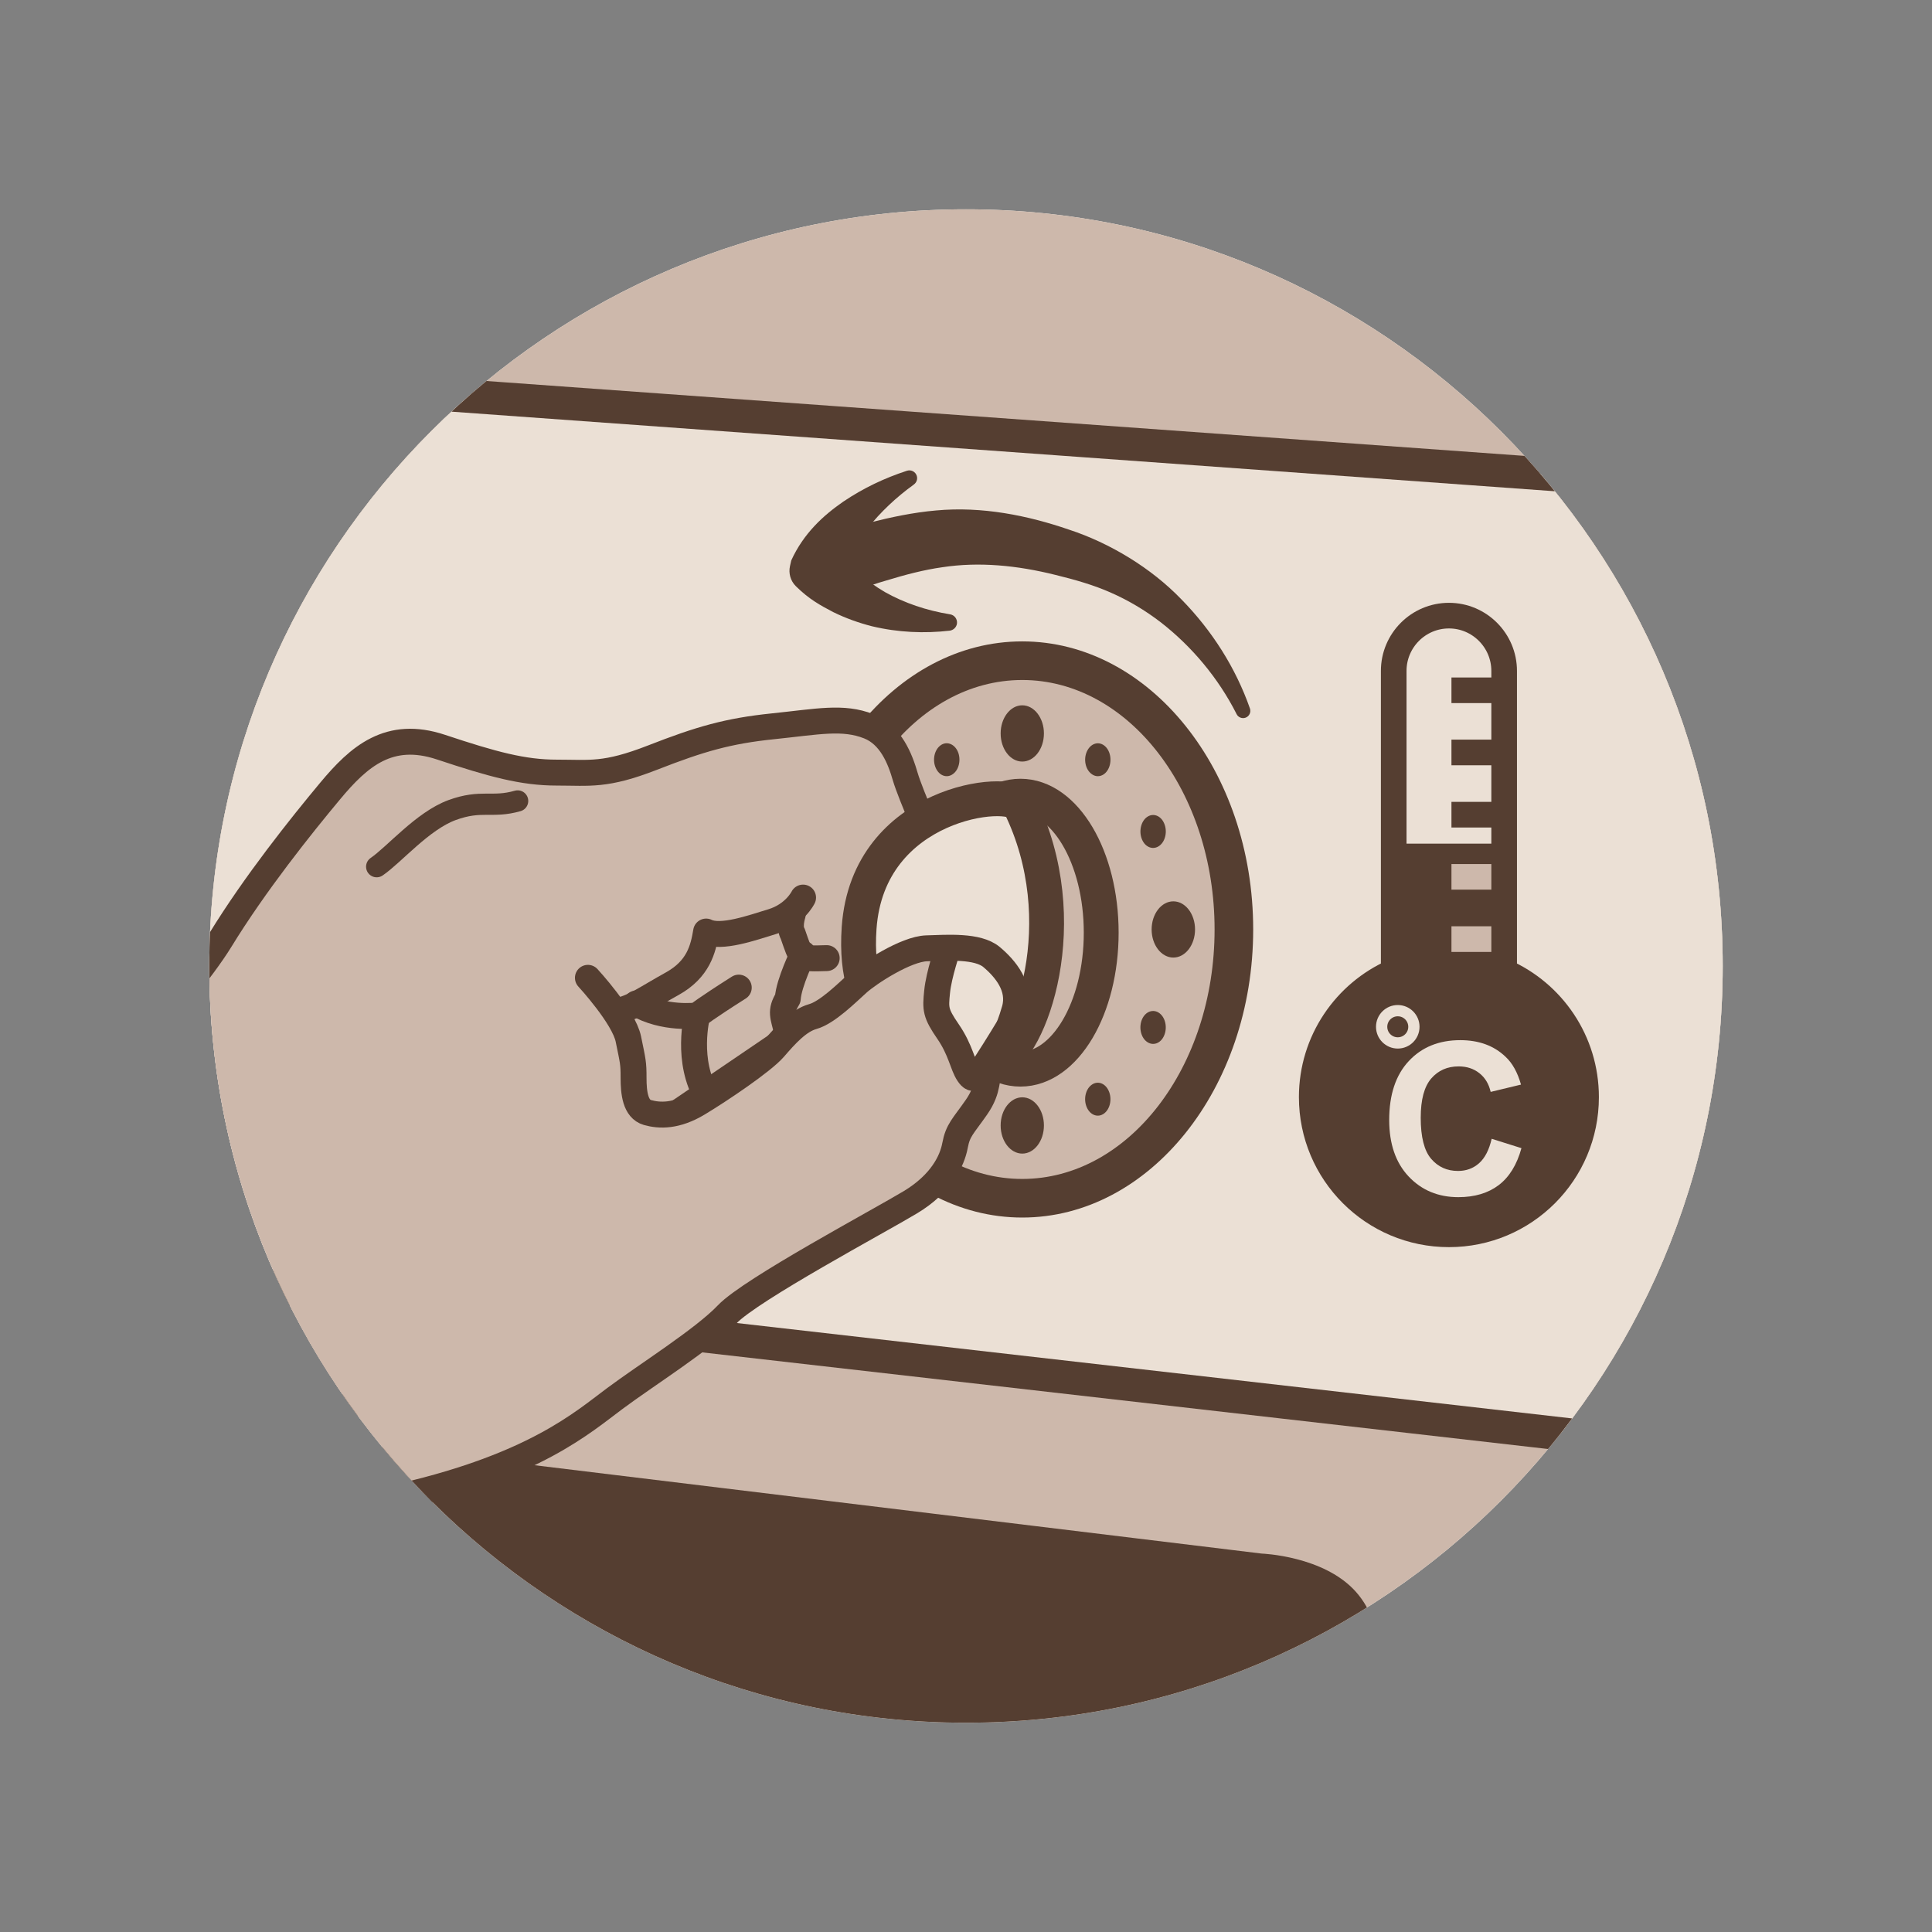 <?xml version="1.0" encoding="utf-8"?>
<!-- Generator: Adobe Illustrator 16.0.0, SVG Export Plug-In . SVG Version: 6.00 Build 0)  -->
<!DOCTYPE svg PUBLIC "-//W3C//DTD SVG 1.1//EN" "http://www.w3.org/Graphics/SVG/1.1/DTD/svg11.dtd">
<svg version="1.1" id="Layer_1" xmlns="http://www.w3.org/2000/svg" xmlns:xlink="http://www.w3.org/1999/xlink" x="0px" y="0px"
	 width="60px" height="60px" viewBox="0 0 60 60" enable-background="new 0 0 60 60" xml:space="preserve">
<rect x="0" y="0" width="60" height="60" fill="#808080" stroke="none"/>
<g>
	<defs>
		<path id="SVGID_29_" d="M30,53.5C17.042,53.5,6.5,42.959,6.5,30S17.042,6.5,30,6.5S53.5,17.041,53.5,30S42.958,53.5,30,53.5z"/>
	</defs>
	<clipPath id="SVGID_2_">
		<use xlink:href="#SVGID_29_"  overflow="visible"/>
	</clipPath>
	<rect x="0.625" y="0.625" clip-path="url(#SVGID_2_)" fill="#FFFCF5" width="58.75" height="58.75"/>
	<polygon clip-path="url(#SVGID_2_)" fill="#CDB8AB" stroke="#553E31" stroke-miterlimit="10" points="-9.126,52.096 60.823,62.368 
		64.492,3.096 13.375,-1.47 	"/>
	<path clip-path="url(#SVGID_2_)" fill="#553E31" d="M7.84,44.439l31.344,3.809c0,0,1.933,0.068,2.927,1.19
		c0.996,1.121,0.67,2.732,0.67,2.732l-0.639,11.831L3.898,58.61L7.84,44.439z"/>
	<polygon clip-path="url(#SVGID_2_)" fill="#EBE0D5" stroke="#553E31" stroke-width="1.028" stroke-miterlimit="10" points="
		8.404,11.864 61.896,15.723 60.677,45.922 1.226,39.131 	"/>
	<g clip-path="url(#SVGID_2_)">
		<defs>
			<path id="XMLID_4_" d="M46.713,30.175v-9.339c0-0.946-0.769-1.717-1.714-1.717c-0.949,0-1.716,0.771-1.716,1.717v9.339
				c-1.5,0.658-2.546,2.155-2.546,3.897c0,2.354,1.907,4.261,4.262,4.261c2.352,0,4.258-1.906,4.258-4.261
				C49.257,32.33,48.212,30.833,46.713,30.175z"/>
		</defs>
		<use xlink:href="#XMLID_4_"  overflow="visible" fill="#EBE0D5"/>
		<clipPath id="XMLID_2_">
			<use xlink:href="#XMLID_4_"  overflow="visible"/>
		</clipPath>
		<rect x="39.861" y="26.2" clip-path="url(#XMLID_2_)" fill="#553E31" width="9.919" height="12.719"/>
		
			<line clip-path="url(#XMLID_2_)" fill="none" stroke="#553E31" stroke-width="0.796" stroke-miterlimit="10" x1="45.076" y1="21.438" x2="46.713" y2="21.438"/>
		
			<line clip-path="url(#XMLID_2_)" fill="none" stroke="#553E31" stroke-width="0.796" stroke-miterlimit="10" x1="45.076" y1="23.368" x2="46.713" y2="23.368"/>
		
			<line clip-path="url(#XMLID_2_)" fill="none" stroke="#553E31" stroke-width="0.796" stroke-miterlimit="10" x1="45.076" y1="25.301" x2="46.713" y2="25.301"/>
		
			<line clip-path="url(#XMLID_2_)" fill="none" stroke="#CDB8AB" stroke-width="0.796" stroke-miterlimit="10" x1="45.076" y1="27.231" x2="46.713" y2="27.231"/>
		
			<line clip-path="url(#XMLID_2_)" fill="none" stroke="#CDB8AB" stroke-width="0.796" stroke-miterlimit="10" x1="45.076" y1="29.165" x2="46.713" y2="29.165"/>
		
			<use xlink:href="#XMLID_4_"  overflow="visible" fill="none" stroke="#553E31" stroke-width="0.796" stroke-linecap="round" stroke-linejoin="round" stroke-miterlimit="10"/>
	</g>
	<g clip-path="url(#SVGID_2_)">
		<path fill="#EBE0D5" d="M46.325,35.366l0.925,0.291c-0.142,0.516-0.377,0.897-0.706,1.148c-0.328,0.248-0.746,0.374-1.254,0.374
			c-0.625,0-1.14-0.215-1.543-0.642c-0.403-0.428-0.604-1.014-0.604-1.754c0-0.784,0.202-1.396,0.607-1.829
			c0.404-0.434,0.938-0.651,1.6-0.651c0.575,0,1.044,0.17,1.403,0.513c0.216,0.199,0.377,0.49,0.483,0.867l-0.942,0.227
			c-0.056-0.246-0.171-0.439-0.349-0.58c-0.179-0.142-0.391-0.212-0.646-0.212c-0.349,0-0.632,0.124-0.85,0.375
			c-0.218,0.252-0.327,0.657-0.327,1.221c0,0.593,0.107,1.019,0.322,1.272c0.216,0.253,0.493,0.379,0.837,0.379
			c0.253,0,0.471-0.079,0.652-0.239C46.116,35.963,46.246,35.711,46.325,35.366z"/>
	</g>
	
		<circle clip-path="url(#SVGID_2_)" fill="none" stroke="#EBE0D5" stroke-width="0.35" stroke-miterlimit="10" cx="43.409" cy="31.888" r="0.501"/>
	<g clip-path="url(#SVGID_2_)">
		<g>
			<path fill="#CDB8AB" d="M31.747,37.213c-3.623,0-6.571-3.745-6.571-8.348s2.948-8.347,6.571-8.347
				c3.624,0,6.572,3.744,6.572,8.347S35.371,37.213,31.747,37.213z"/>
			<path fill="#553E31" d="M31.747,21.118c3.3,0,5.973,3.469,5.973,7.747s-2.673,7.748-5.973,7.748c-3.299,0-5.971-3.47-5.971-7.748
				S28.448,21.118,31.747,21.118 M31.747,19.919c-3.954,0-7.171,4.013-7.171,8.946s3.217,8.947,7.171,8.947
				c3.955,0,7.172-4.014,7.172-8.947S35.702,19.919,31.747,19.919L31.747,19.919z"/>
		</g>
		<g>
			<g>
				<path fill="#553E31" d="M25.222,16.99c0.515-0.521,1.158-0.58,1.803-0.765c0.647-0.162,1.332-0.31,2.043-0.372
					c1.436-0.134,2.859,0.158,4.127,0.594c1.275,0.416,2.558,1.195,3.491,2.163c0.957,0.976,1.688,2.128,2.132,3.392
					c0.041,0.117-0.021,0.246-0.138,0.287c-0.108,0.038-0.227-0.012-0.276-0.111L38.4,22.17c-0.563-1.113-1.39-2.097-2.352-2.844
					c-0.484-0.372-1.007-0.683-1.554-0.923c-0.522-0.232-1.11-0.401-1.713-0.548c-1.199-0.299-2.379-0.413-3.516-0.239
					c-0.572,0.08-1.147,0.231-1.743,0.413c-0.598,0.161-1.187,0.485-1.914,0.316c-0.434-0.102-0.703-0.535-0.602-0.969
					C25.042,17.228,25.122,17.093,25.222,16.99z"/>
			</g>
			<g>
				<path fill="#553E31" d="M28.372,15.054c-0.535,0.386-1.034,0.854-1.423,1.351c-0.389,0.495-0.66,1.05-0.692,1.525v0.001
					l-0.144-0.802c0.075,0.17,0.33,0.464,0.558,0.668c0.242,0.221,0.517,0.419,0.814,0.592c0.6,0.337,1.29,0.571,2.018,0.689
					c0.14,0.021,0.236,0.151,0.216,0.291c-0.018,0.116-0.114,0.203-0.225,0.217c-0.782,0.09-1.602,0.058-2.418-0.138
					c-0.406-0.104-0.809-0.247-1.2-0.439c-0.402-0.211-0.744-0.395-1.158-0.802c-0.171-0.168-0.233-0.406-0.185-0.624l0.04-0.178
					l0,0c0.384-0.843,1-1.401,1.618-1.828c0.63-0.424,1.281-0.73,1.974-0.957c0.127-0.042,0.263,0.027,0.305,0.154
					c0.034,0.103-0.005,0.211-0.088,0.271L28.372,15.054z"/>
			</g>
		</g>
		
			<path fill="#CDB8AB" stroke="#553E31" stroke-width="0.805" stroke-linecap="round" stroke-linejoin="round" stroke-miterlimit="10" d="
			M-9.212,44.354c0,0,8.511-5.78,9.66-7.288c1.149-1.51,5.314-6.106,6.391-7.865c1.078-1.761,2.514-3.556,3.412-4.633
			c0.896-1.077,1.831-1.902,3.446-1.364c1.617,0.538,2.551,0.79,3.592,0.79c1.041,0,1.507,0.107,2.979-0.467
			c1.473-0.575,2.333-0.826,3.735-0.971c1.398-0.144,2.174-0.317,2.979,0c0.683,0.27,0.971,1.007,1.131,1.562
			c0.162,0.559,0.925,2.289,1.077,2.587c0.208,0.399,0.147,0.918-0.149,1.459c-0.245,0.447-0.999,1.181-0.999,1.181l-0.592,0.857
			l-6.876,4.674L0.951,52.596L-9.212,44.354z"/>
		
			<path fill="none" stroke="#553E31" stroke-width="0.805" stroke-linecap="round" stroke-linejoin="round" stroke-miterlimit="10" d="
			M24.94,27.875c0,0-0.259,0.535-0.963,0.749c-0.617,0.188-1.589,0.535-2.048,0.306c-0.091,0.55-0.242,1.168-1.049,1.618
			c-0.808,0.446-1.191,0.75-1.749,0.858"/>
		
			<path fill="none" stroke="#553E31" stroke-width="0.805" stroke-linecap="round" stroke-linejoin="round" stroke-miterlimit="10" d="
			M25.674,29.755c-0.856,0.024-0.769,0.051-1.056-0.758c0,0-0.126-0.166,0-0.595"/>
		
			<path fill="none" stroke="#553E31" stroke-width="0.805" stroke-linecap="round" stroke-linejoin="round" stroke-miterlimit="10" d="
			M22.943,30.671c-1.023,0.648-1.291,0.864-1.291,0.864s-1.035,0.14-1.892-0.371"/>
		
			<path fill="none" stroke="#553E31" stroke-width="0.805" stroke-linecap="round" stroke-linejoin="round" stroke-miterlimit="10" d="
			M21.652,31.535c0,0-0.37,1.432,0.326,2.547"/>
		
			<path fill="none" stroke="#553E31" stroke-width="0.805" stroke-linecap="round" stroke-linejoin="round" stroke-miterlimit="10" d="
			M24.94,29.617c0,0-0.443,0.903-0.474,1.392c-0.25,0.411-0.141,0.536-0.028,1.035"/>
		
			<path fill="#CDB8AB" stroke="#553E31" stroke-width="0.659" stroke-linecap="round" stroke-linejoin="round" stroke-miterlimit="10" d="
			M11.698,26.916c0.544-0.371,1.426-1.422,2.34-1.758c0.916-0.335,1.24-0.056,2.038-0.284"/>
		
			<ellipse fill="#CDB8AB" stroke="#553E31" stroke-width="1.082" stroke-linecap="round" stroke-linejoin="round" stroke-miterlimit="10" cx="31.691" cy="28.965" rx="2.508" ry="4.239"/>
		<path fill="#553E31" d="M32.42,22.777c0,0.483-0.301,0.874-0.673,0.874s-0.671-0.391-0.671-0.874c0-0.479,0.299-0.873,0.671-0.873
			S32.42,22.298,32.42,22.777z"/>
		<path fill="#553E31" d="M29.745,23.339c0.107,0.244,0.042,0.558-0.146,0.696c-0.188,0.144-0.43,0.059-0.538-0.185
			c-0.11-0.246-0.045-0.558,0.145-0.7C29.392,23.01,29.635,23.094,29.745,23.339z"/>
		<path fill="#553E31" d="M29.218,25.893c0.131,0.12,0.175,0.389,0.099,0.597c-0.075,0.209-0.243,0.279-0.374,0.159
			c-0.13-0.119-0.175-0.387-0.099-0.595C28.92,25.846,29.087,25.774,29.218,25.893z"/>
		<path fill="#553E31" d="M28.944,31.081c0.13-0.121,0.298-0.048,0.373,0.159c0.076,0.208,0.032,0.477-0.099,0.594
			c-0.131,0.121-0.298,0.051-0.374-0.157C28.769,31.468,28.813,31.201,28.944,31.081z"/>
		<path fill="#553E31" d="M30.034,33.14c0.077-0.209,0.243-0.28,0.374-0.161c0.13,0.12,0.175,0.388,0.101,0.597
			c-0.076,0.209-0.244,0.28-0.374,0.16C30.004,33.614,29.959,33.348,30.034,33.14z"/>
		<path fill="#553E31" d="M33.752,34.391c-0.108-0.244-0.044-0.558,0.146-0.698c0.187-0.141,0.428-0.057,0.535,0.188
			c0.108,0.244,0.046,0.557-0.144,0.699C34.102,34.72,33.86,34.636,33.752,34.391z"/>
		<path fill="#553E31" d="M35.613,32.35c-0.188-0.139-0.252-0.454-0.145-0.697c0.107-0.244,0.351-0.329,0.541-0.187
			c0.187,0.141,0.251,0.452,0.142,0.698C36.045,32.409,35.802,32.492,35.613,32.35z"/>
		<path fill="#553E31" d="M36.009,26.264c-0.189,0.142-0.433,0.059-0.54-0.187c-0.107-0.242-0.043-0.559,0.145-0.698
			c0.188-0.141,0.432-0.058,0.538,0.188C36.261,25.812,36.196,26.123,36.009,26.264z"/>
		<path fill="#553E31" d="M34.434,23.851c-0.107,0.243-0.349,0.328-0.535,0.185c-0.19-0.139-0.255-0.452-0.146-0.696
			c0.11-0.245,0.35-0.329,0.538-0.188C34.479,23.293,34.542,23.604,34.434,23.851z"/>
		<ellipse fill="#553E31" cx="28.647" cy="28.865" rx="0.465" ry="0.744"/>
		<ellipse fill="#553E31" cx="31.748" cy="34.952" rx="0.672" ry="0.874"/>
		<ellipse fill="#553E31" cx="36.439" cy="28.865" rx="0.674" ry="0.873"/>
		<path fill="#EBE0D5" stroke="#553E31" stroke-width="1.082" stroke-miterlimit="10" d="M31.674,25.009
			c-0.28-0.57-4.716-0.13-4.993,3.805c-0.214,3.049,1.597,3.322,1.597,3.322s1.718,1.182,2.668,0.826
			C31.989,32.584,33.443,28.614,31.674,25.009z"/>
		<g>
			<defs>
				<path id="XMLID_3_" d="M18.258,30.367c0,0,1.113,1.203,1.257,1.903c0.143,0.699,0.161,0.735,0.161,1.202
					c0,0.468,0.054,0.969,0.431,1.078c0.377,0.107,0.898,0.125,1.58-0.288c0.683-0.412,1.994-1.293,2.353-1.705
					c0.359-0.415,0.754-0.86,1.203-0.987c0.449-0.125,1.06-0.736,1.4-1.042s1.49-1.059,2.136-1.077
					c0.647-0.02,1.581-0.09,2.013,0.269c0.429,0.36,0.915,0.935,0.718,1.634c-0.199,0.7-0.559,1.473-0.738,1.797
					c-0.18,0.322-0.036,0.646-0.449,1.237c-0.412,0.593-0.574,0.702-0.664,1.186c-0.09,0.485-0.431,1.186-1.383,1.761
					s-4.956,2.71-5.692,3.482c-0.735,0.773-2.512,1.885-3.499,2.622c-0.988,0.736-2.479,2.064-6.556,3.016
					c-4.074,0.951-4.488,0.7-7.755,3.322c-3.267,2.621-3.824,2.819-3.824,2.819"/>
			</defs>
			<use xlink:href="#XMLID_3_"  overflow="visible" fill="#CDB8AB"/>
			<clipPath id="XMLID_5_">
				<use xlink:href="#XMLID_3_"  overflow="visible"/>
			</clipPath>
			
				<path clip-path="url(#XMLID_5_)" fill="#EBE0D5" stroke="#553E31" stroke-width="0.805" stroke-linecap="round" stroke-linejoin="round" stroke-miterlimit="10" d="
				M29.444,29.432c0,0-0.288,0.826-0.341,1.366c-0.055,0.538-0.055,0.664,0.34,1.239c0.395,0.574,0.449,1.041,0.629,1.31
				c0.18,0.271,0.267,0.109,0.573-0.357c0.305-0.468,0.694-1.113,0.694-1.113l1.408-0.981l-2.106-2.523L29.444,29.432z"/>
			
				<path clip-path="url(#XMLID_5_)" fill="#EBE0D5" stroke="#553E31" stroke-width="0.805" stroke-linecap="round" stroke-linejoin="round" stroke-miterlimit="10" d="
				M31.34,31.876"/>
			
				<use xlink:href="#XMLID_3_"  overflow="visible" fill="none" stroke="#553E31" stroke-width="0.805" stroke-linecap="round" stroke-linejoin="round" stroke-miterlimit="10"/>
		</g>
	</g>
</g>
</svg>
